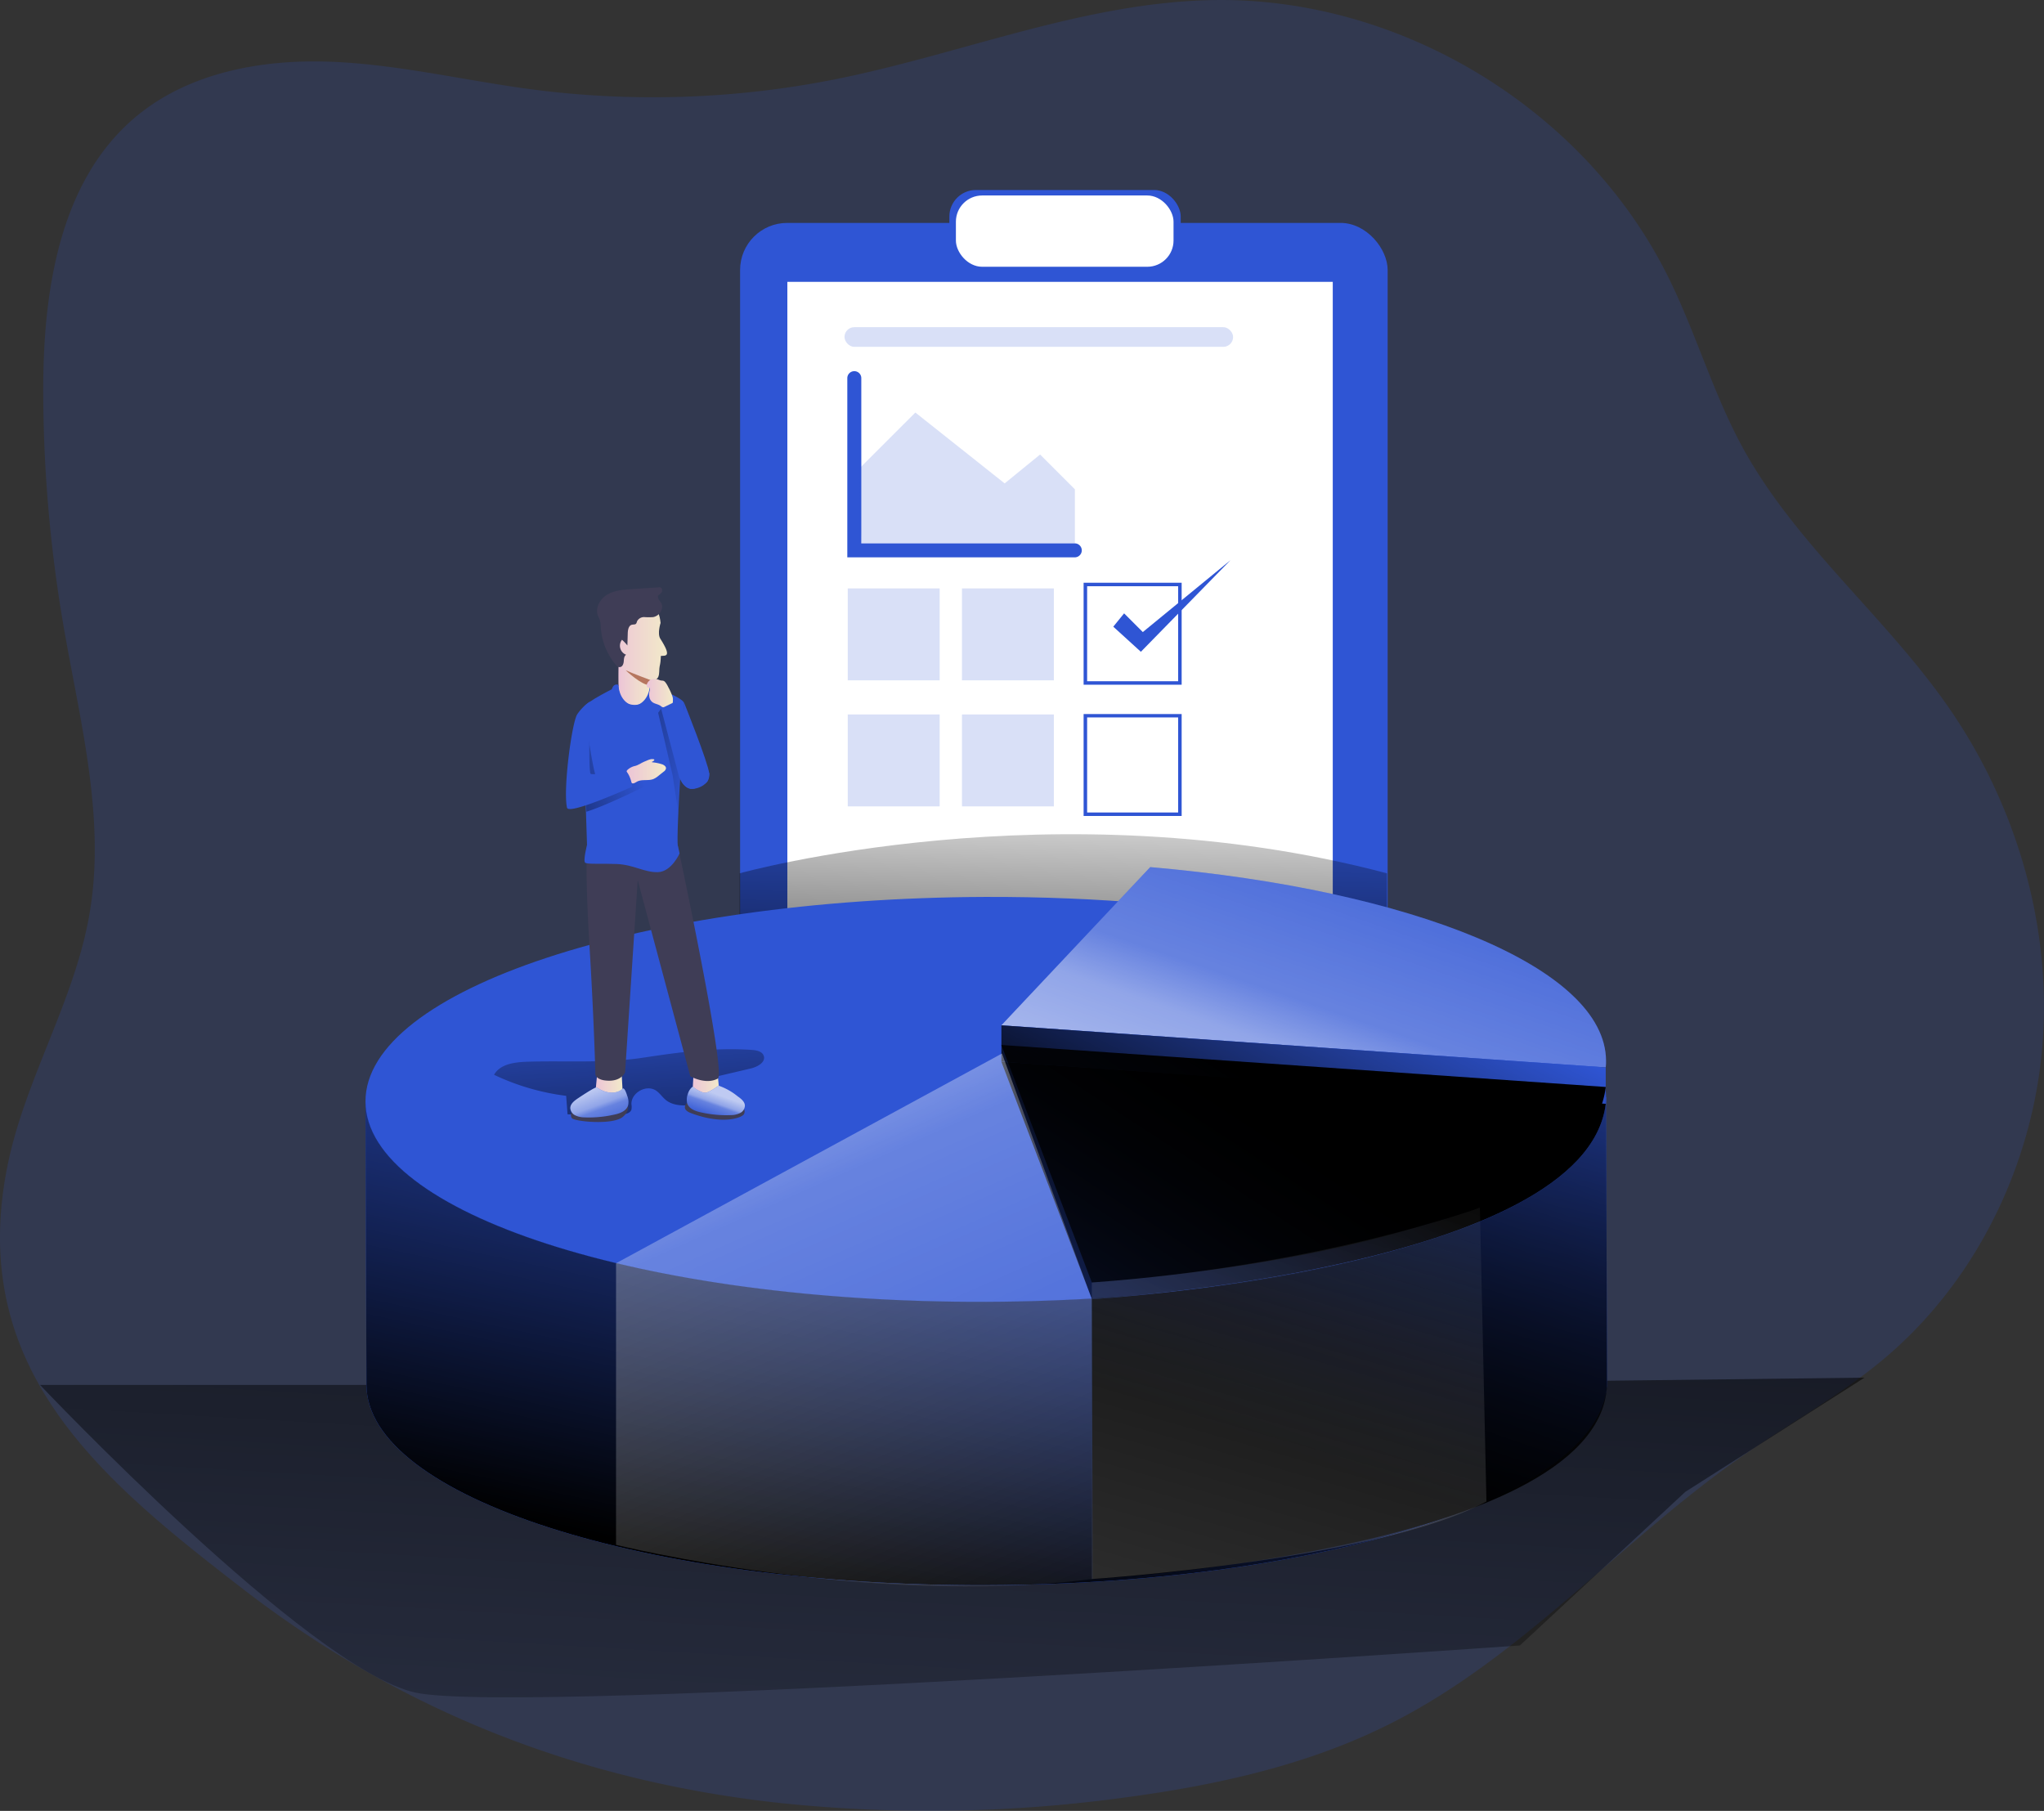 <svg id="Layer_1" data-name="Layer 1" xmlns="http://www.w3.org/2000/svg" xmlns:xlink="http://www.w3.org/1999/xlink" width="546.23" height="483.93" viewBox="0 0 546.23 483.93">
  <rect x="0" y="0" width="546.23" height="483.93" fill="#333333" stroke="none"/>
  <defs>
    <linearGradient id="linear-gradient" x1="273.39" y1="560.04" x2="296.54" y2="163.2" gradientUnits="userSpaceOnUse">
      <stop offset="0" stop-opacity="0"/>
      <stop offset="0.99"/>
    </linearGradient>
    <linearGradient id="linear-gradient-2" x1="315.3" y1="201.7" x2="312.5" y2="309.75" xlink:href="#linear-gradient"/>
    <linearGradient id="linear-gradient-3" x1="311.37" y1="262.48" x2="274.75" y2="431.21" gradientTransform="translate(-3.5 1.03) rotate(-0.2)" xlink:href="#linear-gradient"/>
    <linearGradient id="linear-gradient-4" x1="299.52" y1="279.21" x2="279.93" y2="369.48" gradientTransform="translate(-3.5 1.03) rotate(-0.2)" xlink:href="#linear-gradient"/>
    <linearGradient id="linear-gradient-5" x1="196.36" y1="257.54" x2="202.15" y2="352.79" xlink:href="#linear-gradient"/>
    <linearGradient id="linear-gradient-6" x1="265.5" y1="468.38" x2="378.22" y2="297.1" gradientTransform="translate(-3.5 1.03) rotate(-0.2)" xlink:href="#linear-gradient"/>
    <linearGradient id="linear-gradient-7" x1="445.47" y1="211.63" x2="381.61" y2="393.65" gradientTransform="translate(-3.5 1.03) rotate(-0.2)" xlink:href="#linear-gradient"/>
    <linearGradient id="linear-gradient-8" x1="406.77" y1="198.36" x2="363.97" y2="322.56" gradientUnits="userSpaceOnUse">
      <stop offset="0.02" stop-color="#fff" stop-opacity="0"/>
      <stop offset="0.58" stop-color="#fff" stop-opacity="0.39"/>
      <stop offset="0.68" stop-color="#fff" stop-opacity="0.68"/>
      <stop offset="1" stop-color="#fff"/>
    </linearGradient>
    <linearGradient id="linear-gradient-9" x1="214.97" y1="291.34" x2="222.14" y2="291.34" gradientUnits="userSpaceOnUse">
      <stop offset="0" stop-color="#ecc4d7"/>
      <stop offset="0.42" stop-color="#efd4d1"/>
      <stop offset="1" stop-color="#f2eac9"/>
    </linearGradient>
    <linearGradient id="linear-gradient-10" x1="189.11" y1="291.93" x2="196.47" y2="291.93" xlink:href="#linear-gradient-9"/>
    <linearGradient id="linear-gradient-11" x1="197.49" y1="199.67" x2="151.24" y2="219.39" xlink:href="#linear-gradient"/>
    <linearGradient id="linear-gradient-12" x1="197.4" y1="207.37" x2="207.93" y2="207.37" xlink:href="#linear-gradient-9"/>
    <linearGradient id="linear-gradient-13" x1="195.23" y1="184.06" x2="203.77" y2="184.06" xlink:href="#linear-gradient-9"/>
    <linearGradient id="linear-gradient-14" x1="193.3" y1="172.92" x2="208.22" y2="172.92" xlink:href="#linear-gradient-9"/>
    <linearGradient id="linear-gradient-15" x1="217.58" y1="214.14" x2="217.58" y2="214.14" xlink:href="#linear-gradient-9"/>
    <linearGradient id="linear-gradient-16" x1="202.79" y1="186.53" x2="209.77" y2="186.53" xlink:href="#linear-gradient-9"/>
    <linearGradient id="linear-gradient-17" x1="186.1" y1="204.65" x2="138.95" y2="196.19" xlink:href="#linear-gradient"/>
    <linearGradient id="linear-gradient-18" x1="193.4" y1="305.2" x2="188.66" y2="292.3" xlink:href="#linear-gradient-8"/>
    <linearGradient id="linear-gradient-19" x1="219.55" y1="300.55" x2="221.92" y2="293.84" xlink:href="#linear-gradient-8"/>
    <linearGradient id="linear-gradient-20" x1="364.77" y1="252.49" x2="323.02" y2="333.88" xlink:href="#linear-gradient"/>
    <linearGradient id="linear-gradient-21" x1="267.72" y1="460.55" x2="377.02" y2="294.47" gradientTransform="translate(-3.5 1.03) rotate(-0.2)" xlink:href="#linear-gradient"/>
    <linearGradient id="linear-gradient-22" x1="405.55" y1="265.27" x2="276.79" y2="712.78" xlink:href="#linear-gradient-8"/>
    <linearGradient id="linear-gradient-23" x1="303.28" y1="476.85" x2="185.66" y2="212.41" xlink:href="#linear-gradient-8"/>
  </defs>
  <title>Analyze Data</title>
  <path d="M329.16,481.82c25-3.27,50-8.62,72.51-20,35.47-17.93,62-49.4,94.74-72,12.27-8.47,25.42-15.71,36.85-25.28C557.83,344,573.05,313,575.74,281.05s-6.82-64.54-25.12-90.86C533.81,166,510,146.93,495.8,121.11,487.73,106.4,483.12,90,475.63,75,453.36,30.34,404.18.47,354.26,1.3c-34.49.57-67.22,14.39-101,21.15A249.33,249.33,0,0,1,172,25.15c-18.09-2.39-36-6.77-54.21-7.39s-37.48,3-51.48,14.69C45.71,49.65,41.44,79.39,41.52,106.2a373.94,373.94,0,0,0,5.31,61.68c4.39,25.76,11.51,51.9,7.05,77.65-4,23.28-17.23,44.13-21.91,67.28-11,54.48,25.2,84,63.11,113.24,42.48,32.73,90.19,51.32,143.6,57.08A383,383,0,0,0,329.16,481.82Z" transform="translate(-29.97 -1.28)" fill="#2f55d4" opacity="0.18" style="isolation: isolate"/>
  <path d="M127.9,371.38H40.67s71.83,75.88,100.25,82.2S436.15,441,436.15,441l44.2-41.05,47.89-30.52-68.81.83Z" transform="translate(-29.97 -1.28)" fill="url(#linear-gradient)"/>
  <path d="M280,124.51h-1.45c.2-.59.39-1.19.57-1.79C279.43,123.31,279.72,123.9,280,124.51Z" transform="translate(-29.97 -1.28)" fill="#2f55d4"/>
  <path d="M280,124.51h-1.45c.2-.59.39-1.19.57-1.79C279.43,123.31,279.72,123.9,280,124.51Z" transform="translate(-29.97 -1.28)" fill="#2f55d4"/>
  <rect x="197.78" y="59.57" width="173.05" height="224.59" rx="12.58" fill="#2f55d4"/>
  <rect x="210.41" y="75.32" width="145.75" height="219.1" fill="#fff"/>
  <path d="M227.62,234.66s84.2-23.51,173,0v26.66l-173-10.87Z" transform="translate(-29.97 -1.28)" fill="url(#linear-gradient-2)"/>
  <g>
    <path d="M459.43,370.22c.11,29.87-74,54.36-165.57,54.68S128,401.26,127.9,371.39l-.27-75.74c22.83-21,93.86,21.31,165.85,21.06,55.2-.2,135.51-35.66,165.69-22.22Z" transform="translate(-29.97 -1.28)" fill="#2f55d4"/>
    <path d="M459.16,294.49l.27,75.72c.11,29.88-74,54.36-165.57,54.68S128,401.26,127.9,371.38l-.26-75.72c.1,29.87,74.4,53.83,166,53.51S459.27,324.36,459.16,294.49Z" transform="translate(-29.97 -1.28)" fill="url(#linear-gradient-3)"/>
    <path d="M459.16,294.49c.11,29.87-74,54.36-165.57,54.68s-165.85-23.64-165.95-53.51c22.82-21,93.85,21.31,165.84,21C348.69,316.52,429,281.05,459.16,294.49Z" transform="translate(-29.97 -1.28)" fill="url(#linear-gradient-4)"/>
    <path d="M459.16,294.49c0,.59,0,1.18-.08,1.77-2.75,29.07-75.75,52.59-165.49,52.91-91.55.32-165.85-23.64-165.95-53.51s74-54.36,165.57-54.69c15.28-.05,30.08.57,44.14,1.8C407.49,248.82,459.08,269.61,459.16,294.49Z" transform="translate(-29.97 -1.28)" fill="#2f55d4"/>
    <path d="M171,285c-3.38.11-7.35.56-9,3.5a62.92,62.92,0,0,0,19.27,5.62l.37,4.95q7.15.2,14.32,0c1.07,0,2.4-.24,2.75-1.26a4,4,0,0,0,0-1.43c-.11-3.09,4-5.39,6.58-3.66,1,.68,1.68,1.75,2.62,2.52,2.14,1.72,5.18,1.54,7.91,1.28l11.41-1.1-8.54-5.81,11.91-2.8c1.79-.42,4.07-1.67,3.46-3.4-.42-1.18-1.93-1.48-3.18-1.56-10-.68-19.22.6-29,2.07C192,285.45,181.12,284.7,171,285Z" transform="translate(-29.97 -1.28)" fill="url(#linear-gradient-5)"/>
    <path d="M459.09,296.23s0,0,0,0c-5.33,44.22-137.33,52.22-137.33,52.22L297.57,285l161.51,6.78Z" transform="translate(-29.97 -1.28)" fill="url(#linear-gradient-6)"/>
    <path d="M459.17,296.23l.26,74C460.11,415.43,322,423.26,322,423.26l-.26-74.78s132-8,137.33-52.22Z" transform="translate(-29.97 -1.28)" fill="url(#linear-gradient-7)"/>
  </g>
  <path d="M182.76,298.53a1.45,1.45,0,0,0,0,1.52c.46.92,11,2,13.68-.33s.72-4.08.72-4.08Z" transform="translate(-29.97 -1.28)" fill="#3f3d56"/>
  <path d="M228.7,297.48a1.45,1.45,0,0,1,.09,1.51c-.41.94-5.58,3-14.19-.26-3.33-1.24-.45-3.31-.45-3.31Z" transform="translate(-29.97 -1.28)" fill="#3f3d56"/>
  <path d="M459.16,284.76c0,.58,0,1.17-.08,1.76L297.57,275.28,337.35,233C407.49,239.09,459.08,259.87,459.16,284.76Z" transform="translate(-29.97 -1.28)" fill="#2f55d4"/>
  <path d="M459.16,284.76c0,.58,0,1.17-.08,1.76L297.57,275.28,337.35,233C407.49,239.09,459.08,259.87,459.16,284.76Z" transform="translate(-29.97 -1.28)" opacity="0.69" fill="url(#linear-gradient-8)" style="isolation: isolate"/>
  <g>
    <g>
      <path d="M221.69,287.74l.45,4.61s-1.77,2.68-4.08,2.85-3.09-.94-3.09-.94l.38-6.79" transform="translate(-29.97 -1.28)" fill="url(#linear-gradient-9)"/>
      <path d="M189.56,288.23l-.45,4.73s1.81,2.75,4.18,2.93,3.18-1,3.18-1l-.39-7" transform="translate(-29.97 -1.28)" fill="url(#linear-gradient-10)"/>
      <path d="M195.24,184.59s-9.17,4.42-9.38,5.88,1,37.14,1,37.14,3,3.86,12.09,3.86c9.34,0,12.31-2.61,12.16-3.91-.52-4.52,1.9-36.82,1.7-38.34s-8.67-4.61-8.67-4.61Z" transform="translate(-29.97 -1.28)" fill="#2f55d4"/>
      <path d="M200.94,207.24s-11,2-11.73,1.29-3.27-18.61-3.35-18.06c-.15,1,.46,18.18.81,27.73,5.66-1.71,17.52-7.73,17.52-7.73A12.59,12.59,0,0,0,200.94,207.24Z" transform="translate(-29.97 -1.28)" fill="url(#linear-gradient-11)"/>
      <path d="M200.82,205.49l.05,0a10.89,10.89,0,0,1,1.71-.85l.42-.18a5,5,0,0,1,.88-.29,1.94,1.94,0,0,1,.72,0c.11,0,.23.06.23.17a.21.21,0,0,1-.05.12,1,1,0,0,1-.43.32.4.4,0,0,0-.13.07.12.12,0,0,0,0,.14l.07,0a12,12,0,0,1,2.72.57c.47.2,1,.58.93,1.1a1.39,1.39,0,0,1-.61.83L206,208.55a5.65,5.65,0,0,1-1.38.9c-1.39.57-3.09,0-4.41.71-.45.25-1,.65-1.42.39a1.12,1.12,0,0,1-.37-.43c-.39-.67-1.39-2.28-.87-3a4.32,4.32,0,0,1,2.21-1.17A5,5,0,0,0,200.82,205.49Z" transform="translate(-29.97 -1.28)" fill="url(#linear-gradient-12)"/>
      <path d="M195.27,179s-.07,3.2,0,5.55c0,1.74.62,5.1,4.34,5.1s4.15-4.28,4.09-5.1a22.76,22.76,0,0,0,0-3.73C203.42,178.83,195.48,177.63,195.27,179Z" transform="translate(-29.97 -1.28)" fill="url(#linear-gradient-13)"/>
      <path d="M195.22,184.29a1.16,1.16,0,0,0-1.47.54c-.56.93-.59,2.8,0,5.36a9.74,9.74,0,0,0,1.09,3.21s2.44-3.44,4.15-3.58C199,189.82,195.61,189.15,195.22,184.29Z" transform="translate(-29.97 -1.28)" fill="#2f55d4"/>
      <path d="M203.69,184.29a1.16,1.16,0,0,1,1.47.54c.56.93.59,2.8,0,5.36a9.74,9.74,0,0,1-1.09,3.21s-2.44-3.44-4.15-3.58C199.92,189.82,203.3,189.15,203.69,184.29Z" transform="translate(-29.97 -1.28)" fill="#2f55d4"/>
      <path d="M186.9,227.61s-.68,5.29.62,26.78c1.22,20,1.56,34,1.56,34s.13,1.64,3.58,1.69,4.36-2.23,4.36-2.23l3.37-51.35,14.05,52.4s4.14,2.38,7.37.6c2.29-1.27-10.66-62-10.66-62A28.6,28.6,0,0,1,186.9,227.61Z" transform="translate(-29.97 -1.28)" fill="#3f3d56"/>
      <path d="M187.57,188.81a12.52,12.52,0,0,0-3.32,3.32c-1.46,2.14-3.85,20.13-2.75,25,.47,2.06,17.44-5.63,17.44-5.63s-.4-3.45-2.2-4.62c0,0-8.32,1.78-8.94,1.16S187.57,188.81,187.57,188.81Z" transform="translate(-29.97 -1.28)" fill="#2f55d4"/>
      <path d="M206.5,167.75s-.93,2.85-.07,4.21c3.2,5,1.38,4.5.19,4.6-.15,0,.06,1-.37,2.81-.34,1.45.68,4.76-3.79,3.37-1.28-.4-7.49-2.14-7.93-6-.55-4.8-3.49-10.88,2.32-12.91C203.82,161.4,206.09,163.29,206.5,167.75Z" transform="translate(-29.97 -1.28)" fill="url(#linear-gradient-14)"/>
      <path d="M203.75,183s-4.53-1.67-6.58-2.61c0,0,4.26,4.06,6.47,4Z" transform="translate(-29.97 -1.28)" fill="#b6765e"/>
      <path d="M212.85,189.22s6.34,15.8,6.66,18.78-3.49,4.45-5.19,4c-3.77-1.06-3.17-7.51-3.17-7.51Z" transform="translate(-29.97 -1.28)" fill="#2f55d4"/>
      <path d="M217.58,214.14" transform="translate(-29.97 -1.28)" fill="url(#linear-gradient-15)"/>
      <path d="M208.56,184.91a6.48,6.48,0,0,0-.81-1.33,1.1,1.1,0,0,0-.56-.39,4.53,4.53,0,0,0-.53-.05,2.67,2.67,0,0,1-.66-.21,2.83,2.83,0,0,0-1.88-.09,2,2,0,0,0-1.29,1.32.82.82,0,0,0,.09.72.57.57,0,0,0,.71.11,2.4,2.4,0,0,1-.11,1.12,3.45,3.45,0,0,0,0,1.5,2.15,2.15,0,0,0,.76,1.28c.66.52,1.61.55,2.28,1.07a2.52,2.52,0,0,0,.33.24,1.56,1.56,0,0,0,.64.13,2.09,2.09,0,0,0,1.29-.24c.21-.16.36-.39.58-.53a1.37,1.37,0,0,0,.23-.17c.2-.25.15-.83.17-1.14a2.6,2.6,0,0,0-.16-.95A15.35,15.35,0,0,0,208.56,184.91Z" transform="translate(-29.97 -1.28)" fill="url(#linear-gradient-16)"/>
      <path d="M219.51,208l-8.73-19.39-4.74,2.3L211.53,209s1.57,4.3,4.56,2.81S219.24,210.63,219.51,208Z" transform="translate(-29.97 -1.28)" fill="#2f55d4"/>
      <path d="M206.92,163.55a3,3,0,0,1-2.39,2.64,16.46,16.46,0,0,1-2.33,0,2.09,2.09,0,0,0-1.95,1.05c-.12.27-.15.6-.38.78s-.67.13-1,.2c-.89.19-1.11,1.34-1.14,2.25l-.1,3.3a10.89,10.89,0,0,0-1.44-1.52,2.58,2.58,0,0,0,1.1,4c-.55.35-.58,1.12-.63,1.76s-.31,1.45-1,1.53-.93-.34-1.25-.73a17.51,17.51,0,0,1-3.91-10.05,7.06,7.06,0,0,0-.23-1.78c-.13-.4-.35-.77-.51-1.17-.8-2.09.58-4.51,2.51-5.64s4.25-1.31,6.49-1.46l7.25-.47a1,1,0,0,1,.39,0c.56.13.67,1,.32,1.41-.7.93-1.09.39-.85,1.47C206.12,162,207,162.38,206.92,163.55Z" transform="translate(-29.97 -1.28)" fill="#3f3d56"/>
    </g>
    <polygon points="181.6 208.05 176.67 189.37 175.88 190.49 179.75 207.2 181.31 217.38 181.6 208.05" fill="url(#linear-gradient-17)"/>
    <path d="M211.12,227.25s-6.91,1.88-10.2,1.76-14-2.28-14-2.28-1.2,4.62-.57,5.09,3.85.17,8.41.35,7.34,2.26,11,2.18,5.82-5,5.82-5Z" transform="translate(-29.97 -1.28)" fill="#2f55d4"/>
    <path d="M189.47,291.88c-.3-.21-3.47,1.85-5.18,3-.9.62-1.88,1.4-1.91,2.49a2.29,2.29,0,0,0,1.25,1.93,5.53,5.53,0,0,0,2.34.57,30.43,30.43,0,0,0,7.84-.66c1.64-.32,3.53-.94,4-2.53a4.22,4.22,0,0,0-.21-2.5c-.27-.86-.81-2.46-1.31-1.92C195.43,293.2,192.69,294.1,189.47,291.88Z" transform="translate(-29.97 -1.28)" fill="#2f55d4"/>
    <path d="M222,291.4a16.61,16.61,0,0,1,5.13,2.88c.89.62,1.88,1.4,1.9,2.48a2.27,2.27,0,0,1-1.25,1.94,5.48,5.48,0,0,1-2.33.57,30.51,30.51,0,0,1-7.85-.66c-1.64-.32-3.53-.94-4-2.53a4.33,4.33,0,0,1,.21-2.51,3.74,3.74,0,0,1,1.27-1.9s2,1.57,3.29,1.63C219.37,293.35,222,291.4,222,291.4Z" transform="translate(-29.97 -1.28)" fill="#2f55d4"/>
    <path d="M189.47,291.88c-.3-.21-3.47,1.85-5.18,3-.9.62-1.88,1.4-1.91,2.49a2.29,2.29,0,0,0,1.25,1.93,5.53,5.53,0,0,0,2.34.57,30.43,30.43,0,0,0,7.84-.66c1.64-.32,3.53-.94,4-2.53a4.22,4.22,0,0,0-.21-2.5c-.27-.86-.81-2.46-1.31-1.92C195.43,293.2,192.69,294.1,189.47,291.88Z" transform="translate(-29.97 -1.28)" opacity="0.69" fill="url(#linear-gradient-18)" style="isolation: isolate"/>
    <path d="M222,291.4a16.61,16.61,0,0,1,5.13,2.88c.89.62,1.88,1.4,1.9,2.48a2.27,2.27,0,0,1-1.25,1.94,5.48,5.48,0,0,1-2.33.57,30.51,30.51,0,0,1-7.85-.66c-1.64-.32-3.53-.94-4-2.53a4.33,4.33,0,0,1,.21-2.51,3.74,3.74,0,0,1,1.27-1.9s2,1.57,3.29,1.63C219.37,293.35,222,291.4,222,291.4Z" transform="translate(-29.97 -1.28)" opacity="0.69" fill="url(#linear-gradient-19)" style="isolation: isolate"/>
  </g>
  <polygon points="267.61 274 267.61 283.73 429.11 294.98 429.11 285.24 267.61 274" fill="#2f55d4"/>
  <polygon points="267.61 274 267.61 283.73 429.11 294.98 429.11 285.24 267.61 274" fill="url(#linear-gradient-20)"/>
  <path d="M459.09,291.76v0C453.75,336,321.75,344,321.75,344l-24.18-63.47Z" transform="translate(-29.97 -1.28)" fill="url(#linear-gradient-21)"/>
  <path d="M321.75,344v79.25s76.86-5.12,105.45-20.73L425.45,324S383.46,339.51,321.75,344Z" transform="translate(-29.97 -1.28)" opacity="0.69" fill="url(#linear-gradient-22)" style="isolation: isolate"/>
  <path d="M297.74,282.81,194.6,338.86v75.25s67.47,16.72,127.15,9.15V348.48Z" transform="translate(-29.97 -1.28)" opacity="0.69" fill="url(#linear-gradient-23)" style="isolation: isolate"/>
  <rect x="253.7" y="50.77" width="61.83" height="18.42" rx="7.11" fill="#2f55d4"/>
  <rect x="255.45" y="52.24" width="58.16" height="19.05" rx="7.01" fill="#fff"/>
  <rect x="226.55" y="157.25" width="24.56" height="24.56" fill="#2f55d4" opacity="0.18" style="isolation: isolate"/>
  <rect x="226.55" y="190.93" width="24.56" height="24.56" fill="#2f55d4" opacity="0.18" style="isolation: isolate"/>
  <rect x="257.07" y="157.25" width="24.56" height="24.56" fill="#2f55d4" opacity="0.18" style="isolation: isolate"/>
  <rect x="257.07" y="190.93" width="24.56" height="24.56" fill="#2f55d4" opacity="0.18" style="isolation: isolate"/>
  <rect x="225.68" y="87.43" width="103.85" height="5.26" rx="2.63" fill="#2f55d4" opacity="0.18" style="isolation: isolate"/>
  <path d="M345.75,184.26h-26.2V157h26.2Zm-25.26-.94h24.32V157.94H320.49Z" transform="translate(-29.97 -1.28)" fill="#2f55d4"/>
  <path d="M345.75,219.34h-26.2V192.09h26.2Zm-25.26-.94h24.32V193H320.49Z" transform="translate(-29.97 -1.28)" fill="#2f55d4"/>
  <path d="M317.19,150.22H256.4V102.33a1.87,1.87,0,0,1,1.87-1.86h0a1.86,1.86,0,0,1,1.87,1.86v44.16h57.05a1.87,1.87,0,0,1,1.87,1.86h0A1.87,1.87,0,0,1,317.19,150.22Z" transform="translate(-29.97 -1.28)" fill="#2f55d4"/>
  <polygon points="229.53 125.32 244.62 110.24 268.48 129.18 277.95 121.46 287.25 130.76 287.25 145.21 230.18 145.21 229.53 125.32" fill="#2f55d4" opacity="0.18" style="isolation: isolate"/>
  <polygon points="297.51 167.47 304.88 174.18 328.82 149.71 305.4 168.91 300.4 163.91 297.51 167.47" fill="#2f55d4"/>
</svg>
